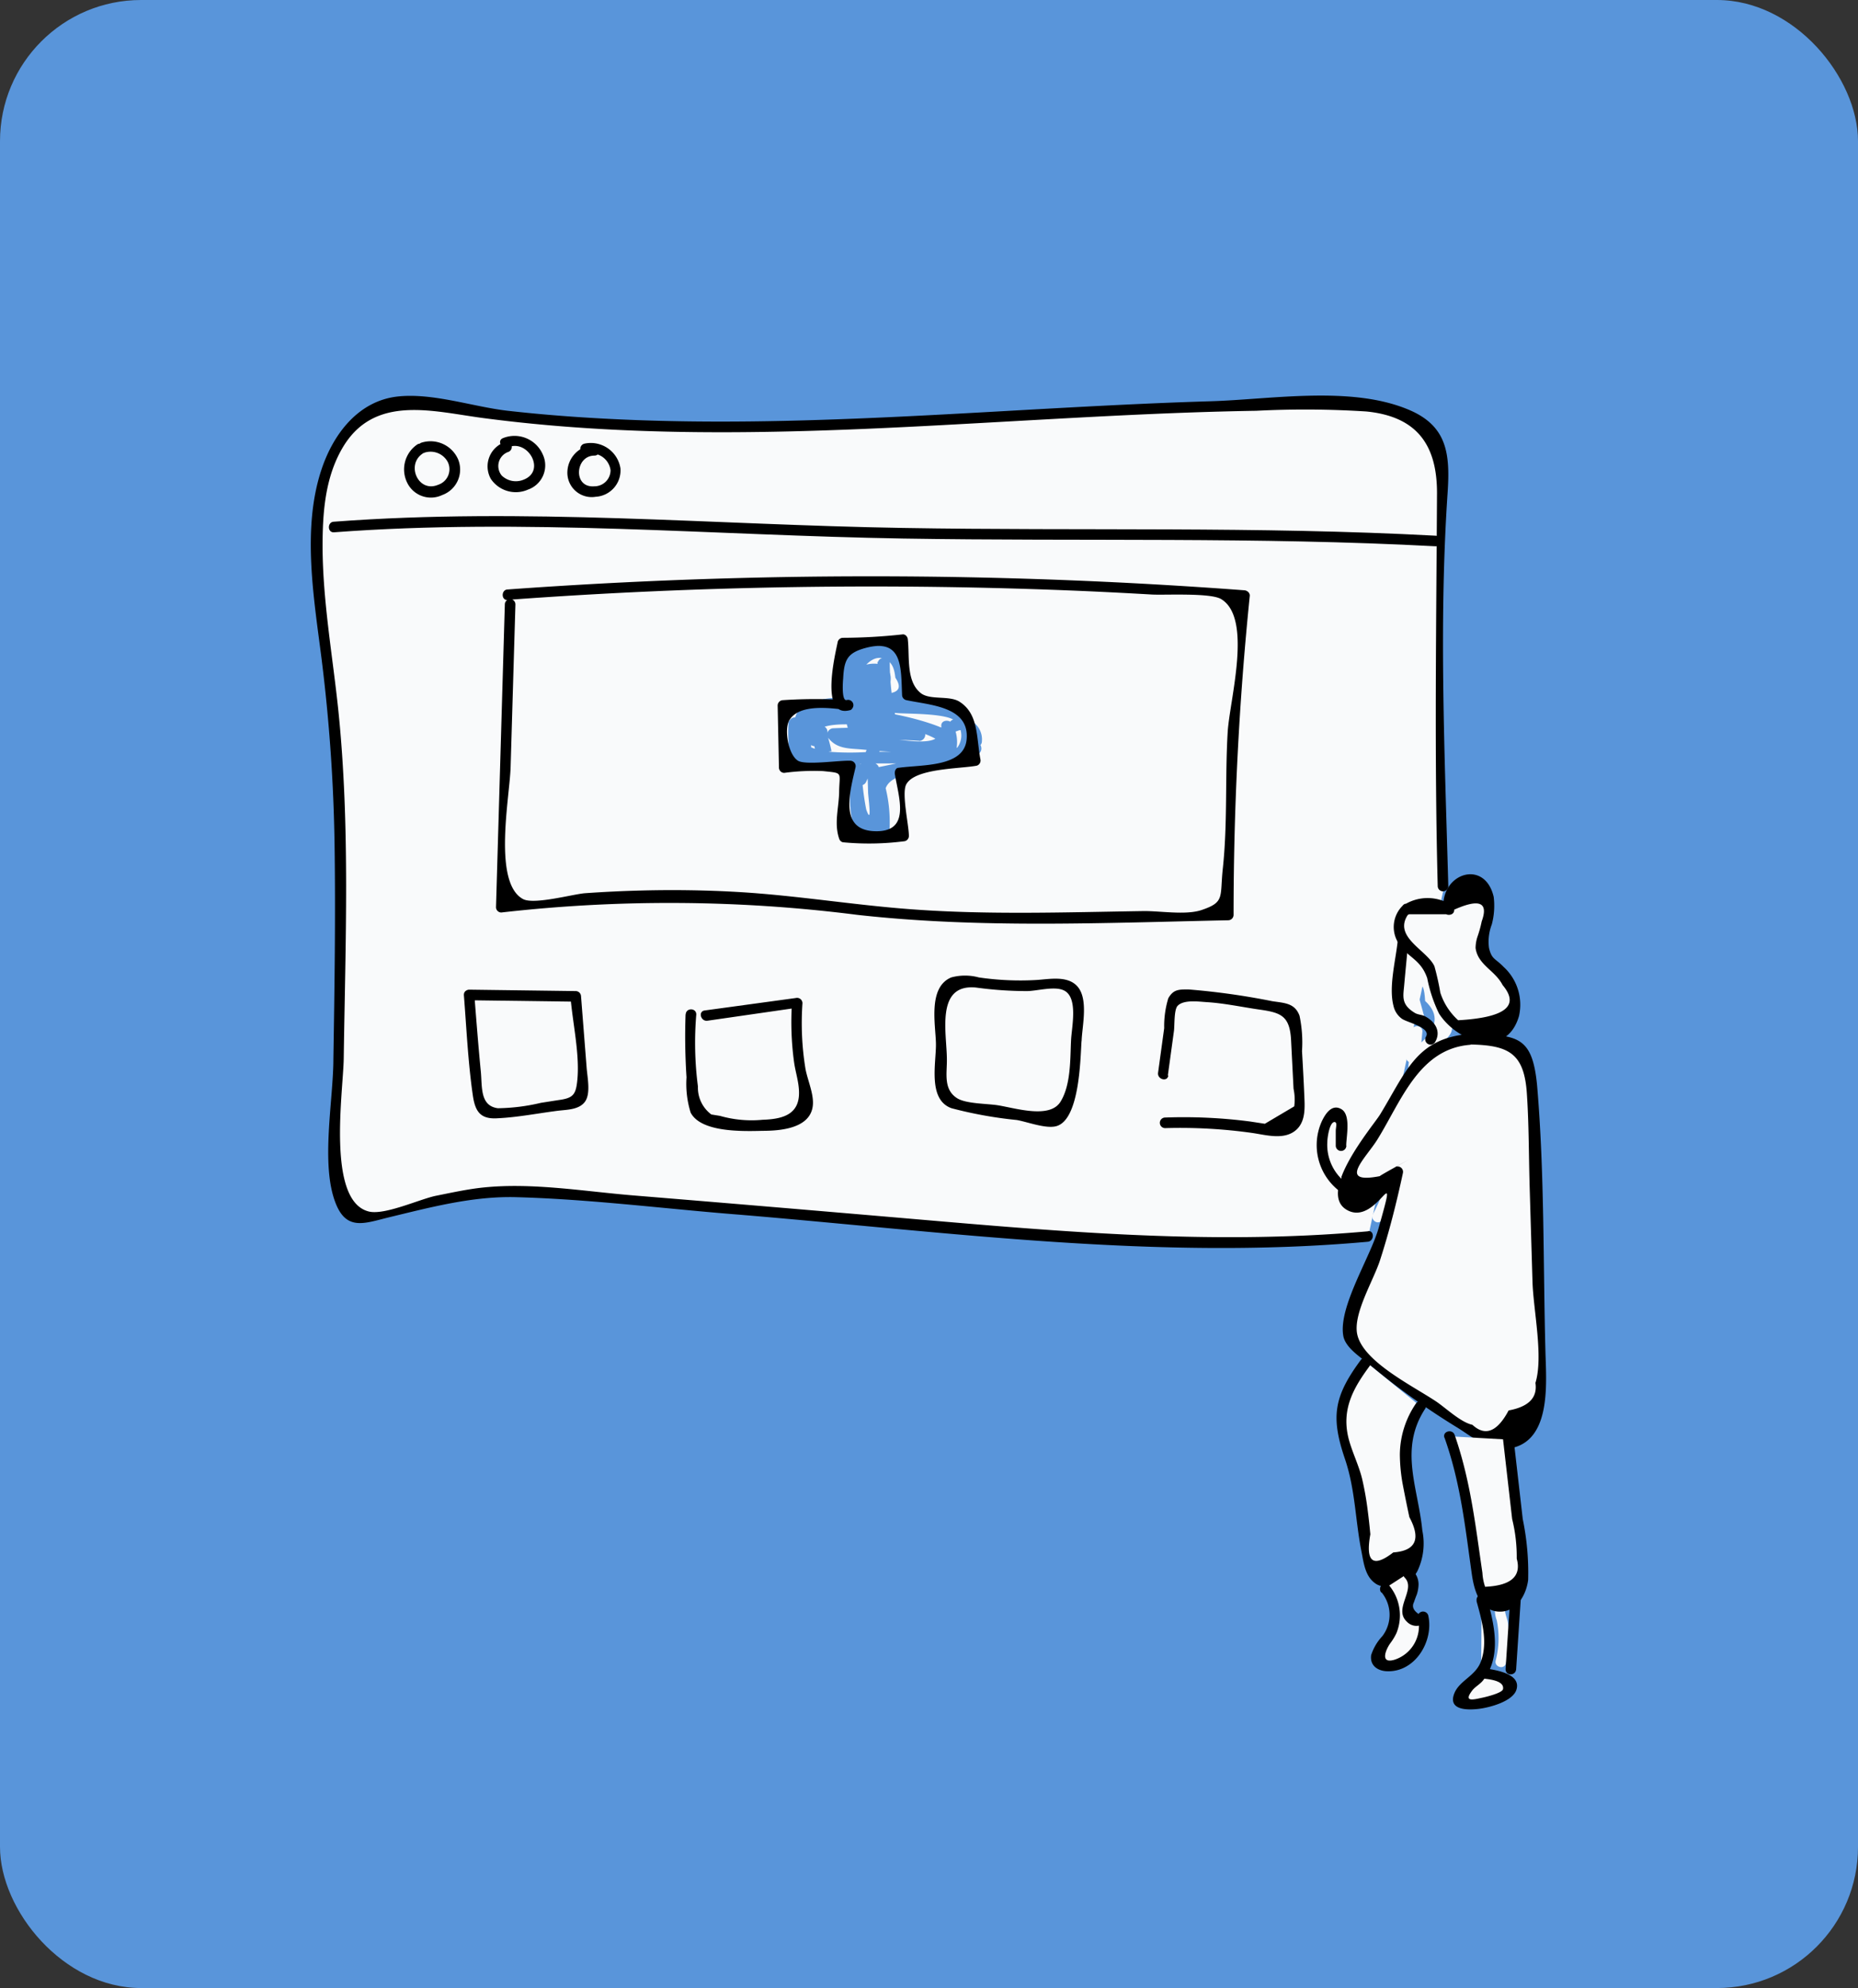 <svg xmlns="http://www.w3.org/2000/svg" viewBox="0 0 158 169"><rect x="0" y="0" width="158" height="169" fill="#333333" stroke="none"/><defs><style>.cls-1{fill:#5995da;}.cls-2{fill:#f9fafb;}</style></defs><title>bluebs</title><g id="Layer_2" data-name="Layer 2"><g id="bp_cover" data-name="bp cover"><rect class="cls-1" width="158" height="169" rx="12" ry="12"/><path class="cls-2" d="M127.28,136a2.44,2.44,0,0,0,0,1.74,7.57,7.57,0,0,1-.09,3.42c-.14.56.73.8.87.24a8.62,8.62,0,0,0,.27-2.5,8.43,8.43,0,0,0-.11-1c-.07-.39-.37-1-.19-1.41s-.53-1-.78-.45Z"/><path class="cls-2" d="M120.73,82.32c-.2,2.31.33.46.46,2.77q1.83,1.68-.47,3.66-.32.64.21-1l-.88-.12c-.47,5.1-.88,11-3.3,15.59-.27.51.51,1,.78.45,2.51-4.78,2.93-10.74,3.43-16,0-.51-.77-.61-.88-.12l-.51,2.21c-.08.35.32.75.66.51.63-.44,3-1.73,3.21-2.62.45-1.55-1.93-3.64-1.79-5.27,0-.58-.85-.57-.9,0Z"/><path class="cls-2" d="M116.35,105.12a134.24,134.24,0,0,1-24.76.16s-46.64-4.09-49-4a20.67,20.67,0,0,0-2.19.21h0c-4.12.66-9.09,2-9.09,2a2,2,0,0,1-1.49,0c-.94-.49-1-2.07-1-2.76-.25-8.24.75-29-.42-40.23-.63-6-2.6-16.26-.15-21.55.42-.91,1.68-3.63,4.29-4.52a6,6,0,0,1,3.1-.17c25.9,4.66,52.64-.25,79,.2,1.64,0,6,.1,7.68,2.79a5.34,5.34,0,0,1,.56,3.55c-.61,4.4-.55,16.67-.06,34.51"/><path d="M116.35,104.67c-13.79,1.24-27.23-.07-40.94-1.24q-10.72-.92-21.45-1.8c-4.21-.34-8.66-1.12-12.88-.68-1.33.14-2.65.43-4,.7s-4.36,1.67-5.71,1.34c-3.62-.88-2.18-10.21-2.14-13,.14-9.81.55-19.74-.45-29.51-.48-4.66-1.33-9.29-1.35-14,0-2.84.2-5.79,1.64-8.31,2.71-4.76,7.83-3.16,12.19-2.61C55,37.36,68.88,36.77,82.65,36c8.06-.44,16.11-.95,24.18-1.08a81.54,81.54,0,0,1,9.37.06c4.32.43,6,2.87,6,6.93-.06,11.15-.23,22.25.06,33.41a.45.45,0,0,0,.9,0c-.3-11.1-.81-22.31-.06-33.41.22-3.31,0-5.75-3.43-7.13-4.89-2-11.64-.82-16.71-.67-16.1.48-32.18,2.17-48.3,1.62-3.83-.13-7.67-.38-11.48-.81-2.93-.33-6.4-1.55-9.39-1.21-3.32.38-5.44,3.18-6.44,6.17-1.7,5.06-.65,11,0,16.16a143.85,143.85,0,0,1,1.1,15.72c.09,6.09,0,12.17-.1,18.26,0,3.49-1.11,9,.2,12.28.95,2.41,2.55,1.65,4.66,1.15,3.51-.85,7.06-1.78,10.69-1.68,6.34.17,12.72,1,19,1.49,17.76,1.48,35.58,3.91,53.41,2.3.57-.05.58-1,0-.9Z"/><path class="cls-2" d="M28.4,44.8c3-.24,7.75-.54,13.51-.67,13.74-.3,17.2.78,32.68,1.15,12.5.3,13.35-.33,29,0,7.8.17,14.21.47,18.5.7"/><path d="M28.4,45.25c16.25-1.22,32.16.26,48.39.53,15.12.25,30.18-.15,45.3.66.58,0,.58-.87,0-.9-15.13-.81-30.18-.4-45.3-.66-16.23-.27-32.14-1.75-48.39-.53-.57,0-.58.94,0,.9Z"/><path class="cls-2" d="M36,38.06a2,2,0,1,1-.27.14"/><path d="M36.07,38.49a1.66,1.66,0,0,1,2,.77,1.39,1.39,0,0,1-.81,1.95c-1.68.71-2.74-1.67-1.35-2.63.47-.33,0-1.11-.45-.78A2.56,2.56,0,0,0,34.61,41a2.24,2.24,0,0,0,3,1.08,2.3,2.3,0,0,0,1.36-3,2.56,2.56,0,0,0-3.13-1.45c-.54.19-.31,1.06.24.87Z"/><path class="cls-2" d="M43.06,38a1.72,1.72,0,0,0-.93,2.47,2.15,2.15,0,0,0,3.72-.41A2.15,2.15,0,0,0,43,37.67"/><path d="M42.94,37.58a2.18,2.18,0,0,0-1.2,3.13,2.56,2.56,0,0,0,3.16.91,2.18,2.18,0,0,0,1.25-3,2.62,2.62,0,0,0-3.39-1.37c-.53.23-.07,1,.45.78,1.67-.73,3.26,2,1.31,2.75a1.73,1.73,0,0,1-1.85-.35,1.27,1.27,0,0,1,.52-2,.45.45,0,0,0-.24-.87Z"/><path class="cls-2" d="M50.49,38.28A1.89,1.89,0,0,0,49,41.21a2,2,0,0,0,3.25-.74,2.05,2.05,0,0,0-2.48-2.31"/><path d="M50.49,37.83a2.36,2.36,0,0,0-2.24,2.46,2.07,2.07,0,0,0,2.4,1.94,2.24,2.24,0,0,0,2.11-2.42,2.55,2.55,0,0,0-3.08-2.09.45.45,0,0,0,.24.87,1.64,1.64,0,0,1,2,1.38,1.37,1.37,0,0,1-1.37,1.37c-1.85.16-1.65-2.61,0-2.61a.45.45,0,0,0,0-.9Z"/><path class="cls-2" d="M125,88.34a8,8,0,0,0-3.21.75c-1,.57-1.34,1.45-2.1,2.71l-4.84,7.93c-.53.87-1,2.21-.08,2.73s1.72-.33,2.19-1.12,1-1.75,1.92-1.78a69.06,69.06,0,0,1-4,13,1.72,1.72,0,0,0-.2,1.1,1.67,1.67,0,0,0,.6.76A79.43,79.43,0,0,0,125.73,122a4.48,4.48,0,0,0,2,.78,3.14,3.14,0,0,0,2.86-2.11,9.2,9.2,0,0,0,.4-3.74L130.24,93a8.62,8.62,0,0,0-.79-4.06,18,18,0,0,0-3.44-.53A10.19,10.19,0,0,0,125,88.34Z"/><path d="M125,87.89c-4.54.36-5.39,3.16-7.64,6.85-.57.94-5.42,6.61-2.83,8.11s4.53-4.93,2.7,1.56c-.7,2.47-3.43,6.69-3,9.15.18,1,1.42,1.77,2.14,2.38a63.78,63.78,0,0,0,7.61,5.45c1.11.69,2.5,1.86,3.91,1.79,4.11-.21,3.6-5.53,3.53-8.28-.2-7.51-.07-15.16-.71-22.64C130.3,88,129,88,125,87.89a.45.45,0,0,0,0,.9c3.27.06,4.61.72,4.84,4.16.18,2.65.16,5.32.24,8l.24,8c.07,2.41.94,6.37.25,8.61q.28,1.87-2.28,2.34-1.45,2.73-3.08,1.22c-1-.21-2.28-1.45-3.11-2-2-1.33-6.16-3.36-6.68-5.67-.39-1.74,1.37-4.58,1.93-6.31.79-2.44,1.41-4.91,1.95-7.42a.46.46,0,0,0-.66-.51c3.48-1.88-1.52.81-1.29.77-3.73.73-1.15-1.58-.19-3.16,2-3.24,3.52-7.65,7.83-8C125.53,88.75,125.53,87.85,125,87.89Z"/><path class="cls-2" d="M116.15,115.77c-1.2,1.56-2.47,3.33-2.28,5.3a11.32,11.32,0,0,0,.93,2.87,30.75,30.75,0,0,1,1.39,7.81,3.21,3.21,0,0,0,1.18,2.6,2.15,2.15,0,0,0,2.74-1,5,5,0,0,0,.38-3.15c-.24-1.83-.8-3.61-1-5.45a7.08,7.08,0,0,1,1.26-5.24"/><path d="M115.77,115.54c-2.36,3.17-2.62,4.9-1.39,8.51.87,2.58.87,5.17,1.39,7.81.2,1,.31,2.26,1.34,2.84a2.61,2.61,0,0,0,3.43-1.16,5.45,5.45,0,0,0,.41-3.44c-.35-3.63-2-6.91.24-10.34.32-.48-.46-.94-.78-.45a7.79,7.79,0,0,0-1.37,4.35,14.66,14.66,0,0,0,.26,2.6q.26,1.36.55,2.71,1.5,2.79-1.37,3-2.59,2-1.95-1.54-.09-1-.22-2a25.71,25.71,0,0,0-.48-2.72c-.28-1.14-.81-2.19-1.12-3.31-.71-2.63.44-4.5,1.86-6.41.35-.46-.43-.91-.78-.45Z"/><path class="cls-2" d="M123.28,122.1a37.68,37.68,0,0,1,2.27,11c.08,1.41.43,3.25,1.83,3.42a2,2,0,0,0,2-1.44,5.87,5.87,0,0,0,.09-2.6l-1.16-10.1"/><path d="M122.84,122.22c1.36,3.83,1.75,7.54,2.31,11.53.18,1.28.6,3.07,2.17,3.24s2.46-1.34,2.63-2.68a22.48,22.48,0,0,0-.46-5.18l-.77-6.73c-.07-.57-1-.58-.9,0l.77,6.73a13.4,13.4,0,0,1,.39,3.37q.62,2.24-2.69,2.39a4.48,4.48,0,0,1-.23-1.19c-.59-4-1-7.81-2.36-11.72-.19-.54-1.06-.31-.87.24Z"/><path class="cls-2" d="M117.8,135a3.42,3.42,0,0,1,.11,4.33c-.52.63-1.29,1.57-.65,2.08a1.06,1.06,0,0,0,.68.18,3.39,3.39,0,0,0,3.06-4.19c-.18.57-1.16.31-1.32-.27a3,3,0,0,1,.35-1.74c.2-.57.23-1.33-.28-1.65"/><path d="M117.48,135.36a3,3,0,0,1,.07,3.73,4.23,4.23,0,0,0-.95,1.61c-.12.88.54,1.34,1.35,1.37,2.43.09,4-2.62,3.5-4.76a.46.46,0,0,0-.82-.11q-.67-.46-.39-1,.11-.33.24-.65a3,3,0,0,0,.15-.85,1.64,1.64,0,0,0-.54-1.23c-.41-.41-1,.23-.64.64,1,1-1,2.65.19,3.75a1.12,1.12,0,0,0,1.77-.18l-.82-.11a3,3,0,0,1-2,3.52c-1.26.38-.76-.84-.37-1.39a4.86,4.86,0,0,0,.53-.87,4,4,0,0,0-.65-4.09c-.36-.45-1,.19-.64.64Z"/><path class="cls-2" d="M126,135.95a12.72,12.72,0,0,1,.66,3.91,4.3,4.3,0,0,1-1.7,3.44c-.56.37-1.31,1.11-.77,1.49a10.52,10.52,0,0,0,1.23.05,4.65,4.65,0,0,0,1.19-.23c.59-.19,2-.78,2-1.33s-1.15-.89-2.66-1.07"/><path d="M125.55,136.07c.45,1.64,1,3.47.39,5.15-.45,1.27-1.85,1.63-2.28,2.76-.53,1.41,1.13,1.4,2.07,1.29s2.9-.63,3.22-1.62c.47-1.46-2.06-1.73-2.9-1.86-.57-.08-.81.78-.24.87.41.06,2.17.1,2,.94-.08.32-1.42.65-1.76.72-.72.15-1.65.42-.85-.62.23-.3.63-.51.89-.82,1.63-2,1-4.77.36-7a.45.45,0,0,0-.87.24Z"/><path class="cls-2" d="M128.48,141.9l.4-6.07"/><path d="M128.93,141.9l.4-6.07c0-.58-.86-.58-.9,0l-.4,6.07c0,.58.86.58.9,0Z"/><path class="cls-2" d="M119.32,79.87l-.41,4.39A2.34,2.34,0,0,0,119.2,86c.43.52,1.18.57,1.8.82s1.15,1.1.65,1.55"/><path d="M118.87,79.87c-.16,1.69-.8,4-.37,5.64a1.83,1.83,0,0,0,.71,1.09c.43.32,2.51.74,2.05,1.53a.45.45,0,0,0,.78.45c.53-.9,0-1.74-.87-2.19-.25-.13-.59-.13-.83-.27-1.26-.74-1-1.47-.92-2.49.11-1.25.24-2.51.35-3.76.05-.58-.85-.57-.9,0Z"/><path class="cls-2" d="M119.58,77.28a2.12,2.12,0,0,0-.66,1.74,2.77,2.77,0,0,0,1.22,1.7,4.59,4.59,0,0,1,1.45,1.54,6.17,6.17,0,0,1,.32,1.5,5.79,5.79,0,0,0,2.42,3.76,3.33,3.33,0,0,0,2.42.65,2.86,2.86,0,0,0,2.12-2.94,4.58,4.58,0,0,0-1.93-3.3A2.82,2.82,0,0,1,126,81c-.31-.63,0-1.23.29-2.15a9,9,0,0,0,.28-2.6,2,2,0,0,0-1.9-1.67,2,2,0,0,0-1.49,2.64A3,3,0,0,0,119.58,77.28Z"/><path d="M119.27,77a2.54,2.54,0,0,0-.41,3.07c.76,1.33,1.94,1.4,2.51,3.09a12.19,12.19,0,0,0,1,3c1.57,2.46,5.73,3.88,6.8.22a4.36,4.36,0,0,0-1.31-4.19c-.73-.75-1-.61-1.24-1.61a4.09,4.09,0,0,1,.24-2,6.15,6.15,0,0,0,.16-2.34c-.76-3.27-4.57-2-4.27,1.09l.68-.39a3.75,3.75,0,0,0-4.06,0c-.48.32,0,1.1.45.78l3.16,0c.28.13.71,0,.68-.39q3.23-1.44,2.34,1a10.07,10.07,0,0,1-.37,1.33,3.19,3.19,0,0,0-.15.93c.2,1.45,1.65,1.89,2.3,3.15Q130,86.39,124,86.73a5.38,5.38,0,0,1-1.52-2.35,21.9,21.9,0,0,0-.5-2.24c-.64-1.41-3.71-2.54-2.13-4.55C120.26,77.15,119.62,76.51,119.27,77Z"/><path class="cls-2" d="M114,97.39l0-2.08c0-.27,0-.62-.3-.7s-.47.14-.62.35a4.43,4.43,0,0,0,1,5.91"/><path d="M114.48,97.39c0-.76.42-2.61-.41-3.1s-1.39.44-1.68,1.06a4.92,4.92,0,0,0,1.42,5.83c.45.35,1.09-.28.64-.64a4.06,4.06,0,0,1-1.58-3.43c0-.34.17-1.68.6-1.73.28,0,.12.46.12.76v1.25a.45.45,0,0,0,.9,0Z"/><path class="cls-2" d="M39.9,84.62c.36,4.73.69,8.21.84,9.09a1.28,1.28,0,0,0,.38.75,1.54,1.54,0,0,0,1.23.19l5.85-.74a1.21,1.21,0,0,0,1.36-1.54L49,84.74Z"/><path d="M39.45,84.62c.22,2.8.35,5.65.75,8.44.2,1.42.63,2.11,2.15,2,1.69-.08,3.44-.43,5.12-.64.75-.09,1.77-.08,2.27-.76s.22-2,.15-2.85l-.48-6.11a.46.46,0,0,0-.45-.45l-9.06-.12a.45.45,0,0,0,0,.9l9.06.12-.45-.45c.18,2.27.83,5,.57,7.26-.13,1.15-.41,1.4-1.61,1.56L46,93.75a16.7,16.7,0,0,1-3.66.46c-1.53-.2-1.33-1.81-1.45-3.09-.21-2.16-.38-4.33-.55-6.5C40.3,84,39.4,84,39.45,84.62Z"/><path class="cls-2" d="M58.75,86.22a49.27,49.27,0,0,0,.3,7.65,1.6,1.6,0,0,0,.27.84,1.64,1.64,0,0,0,1,.45,16.31,16.31,0,0,0,6.71.2,2,2,0,0,0,1.57-1.17A2.33,2.33,0,0,0,68.52,93a23.28,23.28,0,0,1-.73-7.77L60,86.34"/><path d="M58.3,86.22a53,53,0,0,0,.08,5.36,8.26,8.26,0,0,0,.35,3c.88,1.7,4.44,1.59,6.12,1.55,1.41,0,3.84-.17,4.23-1.9.24-1.05-.41-2.36-.59-3.4a24.12,24.12,0,0,1-.25-5.56.46.46,0,0,0-.57-.43L59.92,85.9c-.57.08-.33.95.24.87l7.76-1.12-.57-.43a25.13,25.13,0,0,0,.18,5.1c.1.7.32,1.41.39,2.1.25,2.23-1.18,2.71-3.06,2.77a9.8,9.8,0,0,1-3.63-.33l-.74-.12a2.84,2.84,0,0,1-1.14-2.38,28.76,28.76,0,0,1-.14-6.12c0-.58-.88-.58-.9,0Z"/><path class="cls-2" d="M98.88,91.31l.81-5.9a.9.9,0,0,1,1.27-.91l8,1.14a1.15,1.15,0,0,1,1.19,1.4l.32,6.42a2.78,2.78,0,0,1-.5,2.15,2.89,2.89,0,0,1-2.56.35,40.63,40.63,0,0,0-8.35-.56"/><path d="M99.31,91.43l.52-3.79c.06-.44,0-1.75.29-2.11.5-.58,1.83-.38,2.5-.34,1.48.09,3,.42,4.46.63,1.85.26,2.6.53,2.71,2.6.07,1.38.14,2.75.21,4.13a4.51,4.51,0,0,1,.06,1.5l-2.5,1.48-1.24-.19A43.76,43.76,0,0,0,99.08,95a.45.45,0,0,0,0,.9,43.86,43.86,0,0,1,7.4.41c1.19.17,2.77.65,3.78-.29.81-.76.69-2,.65-3-.05-1.22-.12-2.45-.19-3.67a11.07,11.07,0,0,0-.21-3c-.4-1.09-1.28-1.08-2.32-1.24a61.24,61.24,0,0,0-7.13-1c-.84,0-1.28,0-1.71.75A8.11,8.11,0,0,0,99,87.4l-.52,3.79c-.08.57.79.81.87.24Z"/><path class="cls-2" d="M43.09,50.53a413.4,413.4,0,0,1,62.65.07,261.43,261.43,0,0,0-1.38,27.15c-2.29,0-5.68.11-9.78.17S86.52,78,84,78c-8.06-.07-12.43-1-17.89-1.47a103.5,103.5,0,0,0-23.57.56l.75-25.74"/><path d="M43.09,51a421.68,421.68,0,0,1,49-.76q2.94.13,5.87.3c1.08.06,4.94-.16,5.87.38,2.72,1.61.73,8.59.57,11.31-.23,3.85,0,7.82-.42,11.65-.25,2.39.19,2.81-1.8,3.48-1.36.46-3.59.06-5,.09-6.54.1-13.12.33-19.64-.15-4.92-.36-9.8-1.18-14.73-1.47-2.74-.16-5.48-.2-8.22-.13q-2.41.06-4.83.23c-1,.07-4.34,1-5.28.5-2.59-1.39-1.14-8.65-1.06-11.19l.41-13.86a.45.45,0,0,0-.9,0l-.75,25.74a.45.45,0,0,0,.45.45,126.44,126.44,0,0,1,30.27.2c10.46,1.17,21,.68,31.55.46a.46.46,0,0,0,.45-.45q0-13.61,1.38-27.15c0-.25-.23-.43-.45-.45a426.27,426.27,0,0,0-62.65-.07c-.57,0-.58.94,0,.9Z"/><path class="cls-2" d="M91.53,88.43c-.22,5.25-.82,4-1,5.87a1.09,1.09,0,0,1-.33.76,1.2,1.2,0,0,1-1,.11l-8-1.38a1.15,1.15,0,0,1-1.14-1.44L80,85.92a2.78,2.78,0,0,1,.56-2.14c.69-.65,1.84-.4,2.57-.27,5.15.91,7.2-.68,8.33.82C91.69,84.64,91.64,85.91,91.53,88.43Z"/><path d="M91.08,88.43c-.08,1.57,0,3.79-.9,5.23s-3.68.58-5.25.31c-.91-.16-2.78-.12-3.55-.62-1.18-.76-.84-2.13-.86-3.3,0-2.2-1-6.44,2.48-6.1a31.94,31.94,0,0,0,4.32.3c.83,0,2.29-.43,3.1-.08,1.31.55.71,3.13.66,4.27,0,.58.88.58.9,0,.05-1.25.61-3.59-.41-4.64-.86-.89-2.4-.55-3.47-.49a24.26,24.26,0,0,1-4.86-.22,4.49,4.49,0,0,0-2.35,0c-2,.84-1.33,4-1.3,5.62s-.73,4.77,1.33,5.5a35.48,35.48,0,0,0,5.54,1c.89.15,2.53.79,3.41.51,1.94-.61,2-5.7,2.1-7.22C92,87.86,91.11,87.86,91.08,88.43Z"/><path class="cls-1" d="M67.06,61.28a13.13,13.13,0,0,0,.13,3.07.53.53,0,0,0,.37.37c1.93.56,4.43.18,6.44.18h8a.53.53,0,0,0,.53-.52c0-1.05.39-3-.5-3.86-1.1-1-5-.94-6.48-1.05-2-.14-5.11-.52-7,.44-1.43.74-.93,2.07-.85,3.56,0,.56.9.75,1,.14a8.45,8.45,0,0,1,.71-2.27h-.91a8.54,8.54,0,0,1,.87,2.75c.12.59,1,.44,1-.14V62.22a.53.53,0,0,0-.66-.51c-.76.15-.78.2-1.23.82l1,.13c-.5-1.68,4.88-.92,5.42-.87,1.89.17,3.64.23,5.23,1.38a.53.53,0,0,0,.79-.45l-.11-1-1,.14c.61,1.78-3,1-3.72,1C75,62.81,71.9,63,71.12,62l-.37.9a69.94,69.94,0,0,1,7.49.08.53.53,0,0,0,.14-1l-5-1.31a.53.53,0,0,0-.59.24l-.56,1,1,.13c-.32-1.15-.92-2.59-.6-3.74.23-.82,1.31-2.83,2.61-2.28.69.29.82.93.9,1.59q.71,1.06-.32,1.29-1.29,1-2.12-1.28l-.26,1c1.17,0,.88,3.41.67,4A29.44,29.44,0,0,1,72.7,66h.91l-.37-.87c-.12-.67-1.12-.38-1,.28.22,1.41-.7,6.77,2.45,5.42a.51.51,0,0,0,.26-.45q0-2.53-.18-5.06l-1,.14a11.71,11.71,0,0,1,.89,4.94l1-.14c-.77-3.23-.86-3.93,2.16-4.65,1.78-.42,3.53-.93,5.27-1.48.64-.2.37-1.22-.28-1a78,78,0,0,1-8.48,2.16.53.53,0,0,0-.39.51,27.07,27.07,0,0,0,.71,4.75.53.53,0,0,0,1-.14,12.16,12.16,0,0,0-.93-5.22c-.2-.5-1.07-.5-1,.14s.08,1.35.1,2c0,.38.38,3-.16,1.48a23.08,23.08,0,0,1-.41-3.7l-1,.28a1.64,1.64,0,0,0,.47,1.12.53.53,0,0,0,.91,0c.94-2,4.39-9.07-.21-9a.53.53,0,0,0-.26,1c2.87,2,3.8-2.82.45-2a1.67,1.67,0,0,0-1.31,2.4c.79,1.8,3.38,1.33,4.88,1.12.3,0,.41-.4.37-.65l-.79-4.08a.53.53,0,0,0-.51-.39c-1.32.09-3.61-.34-4.4,1-1,1.63-.1,4.74.37,6.42a.53.53,0,0,0,1,.13c.64-1.16,4,.27,5,.53l.14-1a69.94,69.94,0,0,0-7.49-.08.53.53,0,0,0-.37.9c.76.91,1.83.8,3,.92a67.68,67.68,0,0,0,7.33.31.53.53,0,0,0,.53-.53,3.32,3.32,0,0,0-.31-1.88c-.18-.52-1.1-.48-1,.14l.11,1,.79-.45c-2-1.42-13.57-4-12.19.68a.53.53,0,0,0,1,.13l.61-.34-.66-.51v1.72l1-.14a13.15,13.15,0,0,0-1-3,.53.53,0,0,0-.91,0,13.25,13.25,0,0,0-.82,2.52l1,.14c-.19-3.76,4.88-3.11,7.32-2.9.77.07,4.22,0,4.91.66a1.72,1.72,0,0,1-.16,2.63c-.48.28-2.88,0-3.45,0H74a22.78,22.78,0,0,1-3.45,0c-2-.32-2.44-.55-2.45-2.57a.53.53,0,0,0-1,0Z"/><path class="cls-1" d="M81.39,62.15A.77.77,0,0,1,82.5,63c-.06.67,1,.67,1,0a1.81,1.81,0,0,0-2.44-1.84c-.63.24-.36,1.25.28,1Z"/><path class="cls-1" d="M74.62,56.27a24.48,24.48,0,0,0,.58,5.15c.15.66,1.16.38,1-.28a23.12,23.12,0,0,1-.54-4.87.53.53,0,0,0-1,0Z"/><path d="M72.09,59.52a41.35,41.35,0,0,0-5.51,0,.46.46,0,0,0-.45.45l.11,5.28a.45.45,0,0,0,.45.45A18.79,18.79,0,0,1,70,65.55c1.7.18,1.4.06,1.36,1.66,0,1.39-.46,2.74,0,4.08a.45.45,0,0,0,.31.31,23.4,23.4,0,0,0,5.17-.08.46.46,0,0,0,.45-.45c0-.92-.63-3.61-.23-4.38.72-1.39,4.59-1.33,6-1.6a.46.46,0,0,0,.31-.55c-.35-1.88-.15-3.86-1.78-4.89-.86-.55-2.5-.11-3.29-.73-1.26-1-.94-3.1-1.1-4.54,0-.22-.19-.48-.45-.45a47.94,47.94,0,0,1-5.08.29.46.46,0,0,0-.43.33c-.16.86-1.59,6.48,1,5.83a.45.45,0,0,0-.24-.87c-.47.12-.31-1.73-.3-1.82.08-1.59.35-2.19,1.91-2.61,3.17-.85,3,1.67,3.1,4a.46.46,0,0,0,.33.43c2,.44,5.42.52,5.16,3.35-.22,2.37-3.77,2.13-5.79,2.41-.26,0-.35.34-.31.55.33,2,1.31,4.78-1.47,4.84-3.29.07-2.42-3.12-1.88-5.42a.46.46,0,0,0-.43-.57c-.88-.05-3.8.4-4.46,0-.84-.53-1.18-2.66-.75-3.42.83-1.45,3.5-1.07,5-.88C72.66,60.49,72.65,59.59,72.09,59.52Z"/></g></g></svg>